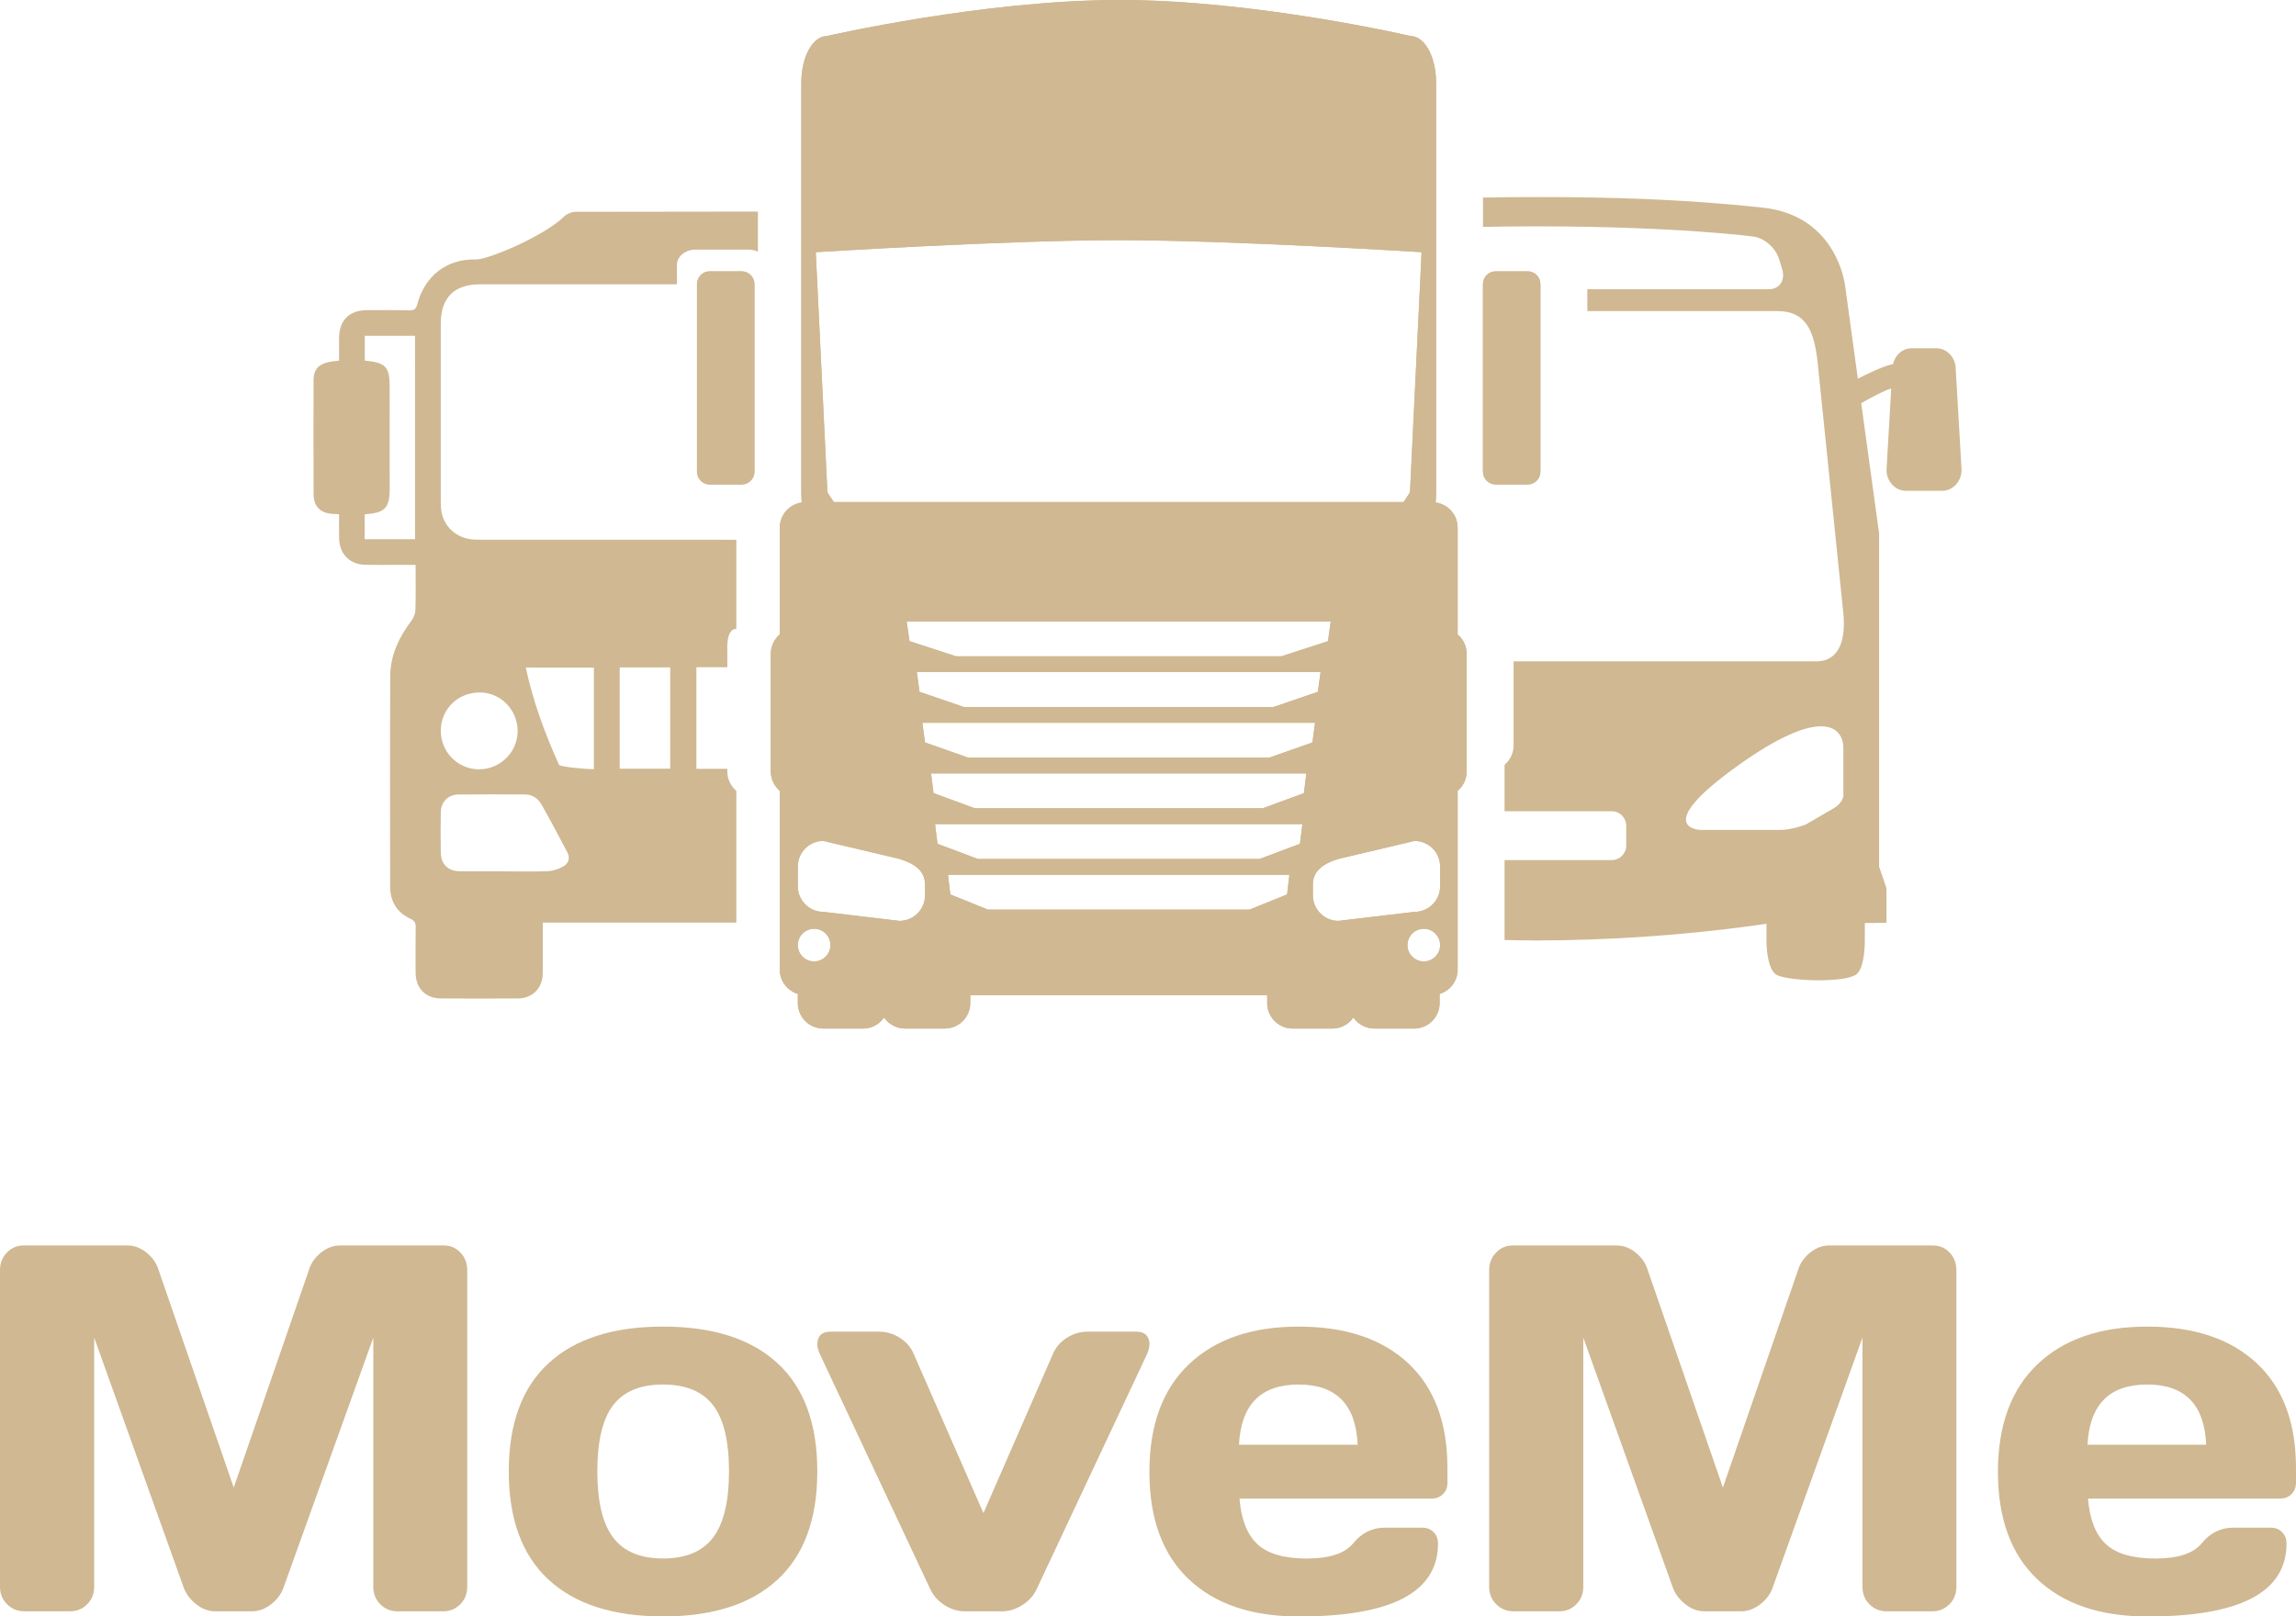 <?xml version="1.0" encoding="utf-8"?>
<!-- Generator: Adobe Illustrator 17.0.0, SVG Export Plug-In . SVG Version: 6.00 Build 0)  -->
<!DOCTYPE svg PUBLIC "-//W3C//DTD SVG 1.1//EN" "http://www.w3.org/Graphics/SVG/1.1/DTD/svg11.dtd">
<svg version="1.1" id="Layer_1" xmlns="http://www.w3.org/2000/svg" xmlns:xlink="http://www.w3.org/1999/xlink" x="0px" y="0px"
	 width="150px" height="105.627px" viewBox="0 0 150 105.627" enable-background="new 0 0 150 105.627" xml:space="preserve">
<g>
	<g>
		<g>
			<path fill="#CFB892" d="M0,103.693V83.004c0-0.456,0.15-0.839,0.45-1.151c0.3-0.311,0.667-0.467,1.1-0.467h6.785
				c0.433,0,0.845,0.156,1.234,0.467c0.389,0.311,0.65,0.683,0.784,1.117l4.918,14.238l4.918-14.238
				c0.133-0.433,0.394-0.805,0.783-1.117c0.389-0.311,0.8-0.467,1.234-0.467h6.785c0.433,0,0.798,0.156,1.092,0.467
				c0.294,0.311,0.442,0.695,0.442,1.151v20.689c0,0.456-0.153,0.837-0.458,1.142c-0.306,0.306-0.675,0.458-1.109,0.458h-3.001
				c-0.433,0-0.803-0.152-1.109-0.458c-0.306-0.305-0.459-0.686-0.459-1.142V87.405l-5.885,16.388
				c-0.156,0.411-0.428,0.764-0.817,1.059c-0.389,0.294-0.8,0.442-1.234,0.442h-2.384c-0.433,0-0.842-0.147-1.225-0.442
				c-0.383-0.294-0.658-0.647-0.825-1.059L6.152,87.405v16.288c0,0.456-0.153,0.837-0.458,1.142
				c-0.306,0.306-0.675,0.458-1.109,0.458H1.584c-0.433,0-0.806-0.152-1.117-0.458C0.156,104.529,0,104.149,0,103.693z"/>
			<path fill="#CFB892" d="M35.84,103.226c-1.734-1.6-2.601-3.959-2.601-7.077c0-3.117,0.867-5.473,2.601-7.069
				c1.734-1.595,4.226-2.392,7.477-2.392c3.251,0,5.743,0.798,7.477,2.392c1.734,1.595,2.601,3.951,2.601,7.069
				c0,3.118-0.867,5.477-2.601,7.077c-1.734,1.601-4.226,2.401-7.477,2.401C40.067,105.627,37.574,104.827,35.84,103.226z
				 M40.058,91.823c-0.689,0.9-1.034,2.34-1.034,4.318c0,1.979,0.344,3.424,1.034,4.334c0.689,0.912,1.775,1.367,3.259,1.367
				s2.573-0.456,3.267-1.367c0.695-0.911,1.042-2.356,1.042-4.334c0-1.978-0.347-3.418-1.042-4.318s-1.784-1.35-3.267-1.35
				S40.747,90.923,40.058,91.823z"/>
			<path fill="#CFB892" d="M54.247,87.021h3.201c0.477,0,0.928,0.136,1.35,0.408c0.422,0.273,0.722,0.625,0.9,1.059l4.551,10.386
				l4.535-10.386c0.177-0.433,0.478-0.786,0.9-1.059c0.422-0.272,0.872-0.408,1.35-0.408h3.218c0.389,0,0.645,0.145,0.767,0.433
				c0.055,0.111,0.08,0.253,0.075,0.425c-0.006,0.173-0.058,0.375-0.158,0.609l-7.202,15.338c-0.2,0.433-0.514,0.786-0.942,1.059
				c-0.428,0.273-0.87,0.408-1.325,0.408h-2.45c-0.456,0-0.895-0.136-1.317-0.408c-0.423-0.272-0.734-0.625-0.934-1.059
				l-7.202-15.338c-0.111-0.244-0.166-0.45-0.166-0.617C53.397,87.305,53.68,87.021,54.247,87.021z"/>
			<path fill="#CFB892" d="M77.659,103.193c-1.712-1.622-2.567-3.959-2.567-7.01c0-3.051,0.861-5.396,2.584-7.035
				c1.723-1.639,4.112-2.459,7.168-2.459c3.057,0,5.441,0.798,7.152,2.392c1.712,1.595,2.567,3.882,2.567,6.86v0.951
				c0,0.3-0.098,0.548-0.292,0.742c-0.195,0.195-0.442,0.292-0.742,0.292H80.976c0.111,1.367,0.503,2.362,1.176,2.984
				c0.672,0.623,1.748,0.934,3.226,0.934c1.478,0,2.489-0.334,3.034-1c0.544-0.667,1.217-1.006,2.017-1.017h2.484
				c0.3,0,0.548,0.097,0.742,0.292c0.194,0.195,0.292,0.442,0.292,0.742c0,3.19-3.04,4.779-9.119,4.768
				C81.76,105.627,79.37,104.815,77.659,103.193z M80.943,94.407h7.753c-0.111-2.623-1.398-3.934-3.86-3.934
				C82.374,90.473,81.076,91.784,80.943,94.407z"/>
			<path fill="#CFB892" d="M97.288,103.693V83.004c0-0.456,0.15-0.839,0.45-1.151c0.3-0.311,0.667-0.467,1.1-0.467h6.785
				c0.433,0,0.845,0.156,1.234,0.467c0.389,0.311,0.65,0.683,0.784,1.117l4.918,14.238l4.918-14.238
				c0.133-0.433,0.394-0.805,0.783-1.117c0.389-0.311,0.8-0.467,1.234-0.467h6.785c0.433,0,0.798,0.156,1.092,0.467
				c0.294,0.311,0.442,0.695,0.442,1.151v20.689c0,0.456-0.153,0.837-0.458,1.142c-0.306,0.306-0.675,0.458-1.109,0.458h-3.001
				c-0.433,0-0.803-0.152-1.109-0.458c-0.306-0.305-0.459-0.686-0.459-1.142V87.405l-5.885,16.388
				c-0.156,0.411-0.428,0.764-0.817,1.059c-0.389,0.294-0.8,0.442-1.234,0.442h-2.384c-0.433,0-0.842-0.147-1.225-0.442
				c-0.383-0.294-0.658-0.647-0.825-1.059l-5.869-16.388v16.288c0,0.456-0.153,0.837-0.458,1.142
				c-0.306,0.306-0.675,0.458-1.109,0.458h-3.001c-0.433,0-0.806-0.152-1.117-0.458C97.444,104.529,97.288,104.149,97.288,103.693z"
				/>
			<path fill="#CFB892" d="M133.095,103.193c-1.712-1.622-2.567-3.959-2.567-7.01c0-3.051,0.861-5.396,2.584-7.035
				c1.723-1.639,4.112-2.459,7.168-2.459c3.057,0,5.441,0.798,7.152,2.392c1.712,1.595,2.567,3.882,2.567,6.86v0.951
				c0,0.3-0.098,0.548-0.292,0.742c-0.195,0.195-0.442,0.292-0.742,0.292h-12.554c0.111,1.367,0.503,2.362,1.176,2.984
				c0.672,0.623,1.748,0.934,3.226,0.934c1.478,0,2.489-0.334,3.034-1c0.544-0.667,1.217-1.006,2.017-1.017h2.484
				c0.3,0,0.548,0.097,0.742,0.292c0.194,0.195,0.292,0.442,0.292,0.742c0,3.19-3.04,4.779-9.119,4.768
				C137.196,105.627,134.806,104.815,133.095,103.193z M136.379,94.407h7.753c-0.111-2.623-1.398-3.934-3.86-3.934
				C137.81,90.473,136.513,91.784,136.379,94.407z"/>
		</g>
	</g>
	<g>
		<g>
			<g>
				<g>
					<path fill="#CFB892" d="M48.455,17.73h-2.085c-0.46,0-0.835,0.374-0.835,0.834v12.262c0,0.459,0.375,0.834,0.835,0.834h2.085
						c0.459,0,0.834-0.375,0.834-0.834V18.564C49.289,18.104,48.913,17.73,48.455,17.73z"/>
					<path fill="#CFB892" d="M99.803,17.73h-2.085c-0.46,0-0.834,0.374-0.834,0.834v12.262c0,0.459,0.374,0.834,0.834,0.834h2.085
						c0.46,0,0.834-0.375,0.834-0.834V18.564C100.636,18.104,100.263,17.73,99.803,17.73z"/>
					<path fill="#CFB892" d="M95.229,34.48c0-0.843-0.627-1.533-1.439-1.645c0.018-0.17,0.03-0.339,0.03-0.517V5.386
						c0-1.674-0.748-3.032-1.667-3.032c0,0-10.104-2.354-19.006-2.354S54.022,2.354,54.022,2.354c-0.921,0-1.669,1.357-1.669,3.032
						v26.931c0,0.178,0.013,0.347,0.029,0.517c-0.811,0.112-1.438,0.802-1.438,1.645v6.977c-0.357,0.307-0.587,0.754-0.587,1.262
						v7.697c0,0.508,0.231,0.955,0.587,1.264v11.686c0,0.749,0.498,1.374,1.179,1.587v0.591c0,0.922,0.744,1.669,1.667,1.669h2.592
						c0.57,0,1.073-0.287,1.374-0.723c0.301,0.435,0.802,0.723,1.371,0.723h2.592c0.923,0,1.67-0.746,1.67-1.669v-0.51h19.397v0.51
						c0,0.922,0.748,1.669,1.667,1.669h2.592c0.572,0,1.074-0.287,1.374-0.723c0.301,0.435,0.805,0.723,1.374,0.723h2.592
						c0.921,0,1.667-0.746,1.667-1.669v-0.591c0.682-0.214,1.177-0.839,1.177-1.587V51.68c0.357-0.308,0.589-0.755,0.589-1.264
						v-7.697c0-0.508-0.231-0.955-0.589-1.262V34.48H95.229z M73.086,15.695c7.39,0,19.788,0.785,19.788,0.785l-0.758,15.694
						l-0.418,0.636H54.475l-0.419-0.636l-0.761-15.694C53.295,16.481,65.696,15.695,73.086,15.695z M83.705,42.89H73.086H62.467
						l-3.048-0.992l-0.186-1.289h13.854H86.94l-0.183,1.29L83.705,42.89z M86.274,43.921l-0.177,1.287l-2.903,0.995H73.086H62.979
						l-2.905-0.995l-0.177-1.287h13.189H86.274z M53.187,62.826c-0.588,0-1.066-0.477-1.066-1.067c0-0.589,0.477-1.066,1.066-1.066
						s1.068,0.477,1.068,1.066C54.254,62.348,53.775,62.826,53.187,62.826z M60.432,58.507c0,0.922-0.746,1.669-1.667,1.669
						l-4.976-0.589c-0.92,0-1.667-0.748-1.667-1.669V56.62c0-0.922,0.747-1.669,1.667-1.669l4.976,1.176
						c0.927,0.284,1.667,0.748,1.667,1.67V58.507z M84.087,58.449l-2.454,0.992h-8.547h-8.544l-2.457-0.992l-0.151-1.286h11.151
						h11.151L84.087,58.449z M84.928,55.14l-2.642,0.992h-9.199h-9.198l-2.642-0.992l-0.159-1.289h12h12L84.928,55.14z
						 M85.186,51.829l-2.699,0.992h-9.401h-9.397l-2.7-0.992l-0.163-1.289h12.26h12.26L85.186,51.829z M82.92,49.511h-9.833h-9.832
						l-2.825-0.995l-0.17-1.286h12.827h12.827l-0.171,1.286L82.92,49.511z M87.439,60.175c-0.92,0-1.668-0.746-1.668-1.669v-0.709
						c0-0.922,0.74-1.386,1.668-1.67l4.975-1.176c0.922,0,1.67,0.746,1.67,1.669v1.298c0,0.921-0.748,1.669-1.67,1.669
						L87.439,60.175z M93.02,62.826c-0.591,0-1.069-0.477-1.069-1.067c0-0.589,0.477-1.066,1.069-1.066
						c0.586,0,1.065,0.477,1.065,1.066C94.085,62.348,93.606,62.826,93.02,62.826z"/>
				</g>
			</g>
			<path fill="#CFB892" d="M127.771,24.128c0-0.754-0.57-1.37-1.264-1.37h-1.614c-0.592,0-1.091,0.446-1.227,1.044
				c-0.754,0.1-2.856,1.218-3.683,1.69l0.456,0.464c0.199,0.301,0.163,0.612,0.237,0.907c0.544-0.305,2.36-1.373,2.879-1.469
				l-0.307,5.309c0,0.753,0.569,1.37,1.265,1.37h2.371c0.696,0,1.267-0.617,1.267-1.37L127.771,24.128z"/>
			<g>
				<g>
					<path fill="#CFB892" d="M48.455,17.73h-2.085c-0.46,0-0.835,0.374-0.835,0.834v12.262c0,0.459,0.375,0.834,0.835,0.834h2.085
						c0.459,0,0.834-0.375,0.834-0.834V18.564C49.289,18.104,48.913,17.73,48.455,17.73z"/>
					<path fill="#CFB892" d="M99.803,17.73h-2.085c-0.46,0-0.834,0.374-0.834,0.834v12.262c0,0.459,0.374,0.834,0.834,0.834h2.085
						c0.46,0,0.834-0.375,0.834-0.834V18.564C100.636,18.104,100.263,17.73,99.803,17.73z"/>
					<path fill="#CFB892" d="M95.229,34.48c0-0.843-0.627-1.533-1.439-1.645c0.018-0.17,0.03-0.339,0.03-0.517V5.386
						c0-1.674-0.748-3.032-1.667-3.032c0,0-10.104-2.354-19.006-2.354S54.022,2.354,54.022,2.354c-0.921,0-1.669,1.357-1.669,3.032
						v26.931c0,0.178,0.013,0.347,0.029,0.517c-0.811,0.112-1.438,0.802-1.438,1.645v6.977c-0.357,0.307-0.587,0.754-0.587,1.262
						v7.697c0,0.508,0.231,0.955,0.587,1.264v11.686c0,0.749,0.498,1.374,1.179,1.587v0.591c0,0.922,0.744,1.669,1.667,1.669h2.592
						c0.57,0,1.073-0.287,1.374-0.723c0.301,0.435,0.802,0.723,1.371,0.723h2.592c0.923,0,1.67-0.746,1.67-1.669v-0.51h19.397v0.51
						c0,0.922,0.748,1.669,1.667,1.669h2.592c0.572,0,1.074-0.287,1.374-0.723c0.301,0.435,0.805,0.723,1.374,0.723h2.592
						c0.921,0,1.667-0.746,1.667-1.669v-0.591c0.682-0.214,1.177-0.839,1.177-1.587V51.68c0.357-0.308,0.589-0.755,0.589-1.264
						v-7.697c0-0.508-0.231-0.955-0.589-1.262V34.48H95.229z M73.086,15.695c7.39,0,19.788,0.785,19.788,0.785l-0.758,15.694
						l-0.418,0.636H54.475l-0.419-0.636l-0.761-15.694C53.295,16.481,65.696,15.695,73.086,15.695z M83.705,42.89H73.086H62.467
						l-3.048-0.992l-0.186-1.289h13.854H86.94l-0.183,1.29L83.705,42.89z M86.274,43.921l-0.177,1.287l-2.903,0.995H73.086H62.979
						l-2.905-0.995l-0.177-1.287h13.189H86.274z M53.187,62.826c-0.588,0-1.066-0.477-1.066-1.067c0-0.589,0.477-1.066,1.066-1.066
						s1.068,0.477,1.068,1.066C54.254,62.348,53.775,62.826,53.187,62.826z M60.432,58.507c0,0.922-0.746,1.669-1.667,1.669
						l-4.976-0.589c-0.92,0-1.667-0.748-1.667-1.669V56.62c0-0.922,0.747-1.669,1.667-1.669l4.976,1.176
						c0.927,0.284,1.667,0.748,1.667,1.67V58.507z M84.087,58.449l-2.454,0.992h-8.547h-8.544l-2.457-0.992l-0.151-1.286h11.151
						h11.151L84.087,58.449z M84.928,55.14l-2.642,0.992h-9.199h-9.198l-2.642-0.992l-0.159-1.289h12h12L84.928,55.14z
						 M85.186,51.829l-2.699,0.992h-9.401h-9.397l-2.7-0.992l-0.163-1.289h12.26h12.26L85.186,51.829z M82.92,49.511h-9.833h-9.832
						l-2.825-0.995l-0.17-1.286h12.827h12.827l-0.171,1.286L82.92,49.511z M87.439,60.175c-0.92,0-1.668-0.746-1.668-1.669v-0.709
						c0-0.922,0.74-1.386,1.668-1.67l4.975-1.176c0.922,0,1.67,0.746,1.67,1.669v1.298c0,0.921-0.748,1.669-1.67,1.669
						L87.439,60.175z M93.02,62.826c-0.591,0-1.069-0.477-1.069-1.067c0-0.589,0.477-1.066,1.069-1.066
						c0.586,0,1.065,0.477,1.065,1.066C94.085,62.348,93.606,62.826,93.02,62.826z"/>
				</g>
			</g>
		</g>
		<path fill="#CFB892" d="M47.088,35.269c-5.312,0-10.625,0.004-15.937-0.003c-1.184-0.002-2.082-0.708-2.304-1.788
			c-0.055-0.269-0.052-0.552-0.052-0.829c-0.003-3.837-0.004-7.673,0-11.51c0.002-1.684,0.883-2.562,2.572-2.562
			c3.777-0.001,11.729,0,12.856,0v-1.262c0-0.553,0.543-1.003,1.209-1.003h3.491c0.216,0,0.416,0.052,0.592,0.135v-2.62
			c-3.97,0.002-7.941,0.004-11.911,0.014c-0.256,0.001-0.574,0.137-0.759,0.316c-1.332,1.294-4.985,2.819-5.743,2.798
			c-1.923-0.051-3.353,1.072-3.84,2.933c-0.077,0.294-0.195,0.392-0.491,0.387c-0.937-0.015-1.875-0.009-2.812-0.005
			c-1.148,0.006-1.8,0.664-1.807,1.818c-0.003,0.497,0,0.994,0,1.482c-1.224,0.084-1.663,0.426-1.666,1.292
			c-0.008,2.483-0.006,4.965,0.002,7.448c0.002,0.775,0.443,1.218,1.217,1.268c0.121,0.008,0.242,0.014,0.448,0.025
			c0,0.557-0.007,1.075,0.002,1.592c0.017,1.004,0.7,1.693,1.707,1.713c0.712,0.014,1.423,0.003,2.135,0.003
			c0.374,0,0.747,0,1.155,0c0,1.04,0.016,1.994-0.012,2.946c-0.007,0.235-0.109,0.503-0.252,0.692
			c-0.816,1.079-1.386,2.263-1.393,3.629c-0.023,4.583-0.011,9.166-0.008,13.749c0.001,0.978,0.444,1.702,1.331,2.114
			c0.269,0.124,0.343,0.268,0.339,0.545c-0.015,0.989-0.009,1.979-0.005,2.969c0.005,1.017,0.638,1.681,1.642,1.689
			c1.684,0.012,3.368,0.013,5.052,0c0.939-0.007,1.599-0.678,1.61-1.619c0.011-0.955,0.002-1.91,0.002-2.864
			c0-0.164,0-0.328,0-0.472c4.237,0,8.447,0,12.646,0v-8.61c-0.357-0.308-0.587-0.755-0.587-1.264v-0.177c-0.666,0-1.336,0-2.021,0
			c0-2.195,0-4.389,0-6.639c0.684,0,1.352,0,2.021,0v-0.881c0-0.285-0.105-1.627,0.587-1.627v-5.819c-0.339,0-0.678,0-1.017,0
			C47.088,35.271,47.088,35.27,47.088,35.269z M27.114,35.234c-1.089,0-2.171,0-3.288,0c0-0.535,0-1.063,0-1.628
			c1.337-0.086,1.636-0.414,1.633-1.712c-0.005-2.188-0.001-4.375-0.002-6.563c0-1.374-0.234-1.633-1.626-1.765
			c0-0.524,0-1.053,0-1.62c1.08,0,2.163,0,3.284,0C27.114,26.364,27.114,30.78,27.114,35.234z M40.485,43.611
			c1.101,0,2.183,0,3.301,0c0,2.198,0,4.389,0,6.622c-1.073,0-2.154,0-3.301,0C40.485,48.025,40.485,45.834,40.485,43.611z
			 M38.801,43.623c0,2.204,0,4.382,0,6.639c-0.674,0-2.226-0.167-2.276-0.278c-0.924-2.034-1.69-4.124-2.178-6.362
			C35.831,43.623,37.287,43.623,38.801,43.623z M34.298,51.914c0.5,0.002,0.866,0.274,1.096,0.682
			c0.577,1.026,1.128,2.066,1.676,3.109c0.191,0.364,0.072,0.718-0.256,0.906c-0.302,0.173-0.669,0.3-1.014,0.315
			c-0.952,0.042-1.906,0.014-2.86,0.014c0-0.002,0-0.003,0-0.005c-0.971,0-1.942,0.007-2.912-0.002
			c-0.743-0.007-1.213-0.452-1.229-1.187c-0.019-0.901-0.021-1.803,0-2.704c0.015-0.641,0.491-1.117,1.131-1.124
			C31.385,51.902,32.842,51.91,34.298,51.914z M33.819,47.788c-0.011,1.378-1.156,2.496-2.544,2.484
			c-1.385-0.012-2.492-1.149-2.478-2.545c0.014-1.418,1.142-2.497,2.59-2.477C32.734,45.269,33.829,46.412,33.819,47.788z"/>
		<path fill="#CFB892" d="M122.764,56.633V34.869l-2.223-16.2c0,0-0.486-4.564-5.354-5.097c-5.221-0.571-10.265-0.698-14.654-0.694
			v-0.001c-0.042,0-0.085,0.001-0.127,0.001c-0.04,0-0.083-0.001-0.125-0.001v0.001c-1.094-0.001-2.228,0.009-3.395,0.032v1.916
			c1.092-0.022,2.264-0.035,3.521-0.036c9.355,0.009,14.179,0.674,14.179,0.674c0.691,0.094,1.433,0.758,1.647,1.475l0.201,0.659
			c0.214,0.716-0.177,1.303-0.873,1.303h-11.859v1.426h12.407c1.907,0,2.404,1.317,2.635,3.313l1.684,16.438
			c0.158,1.576-0.178,3.14-1.777,3.14h-18.22h-0.05h-1.497v5.499c0,0.508-0.232,0.955-0.589,1.264v3.03h7.002
			c0.521,0,0.946,0.426,0.946,0.946v1.301c0,0.52-0.426,0.946-0.946,0.946h-7.002v5.224c0.675,0.015,1.341,0.025,1.985,0.028v0.003
			c0.041,0,0.085-0.001,0.125-0.001c0.043,0,0.085,0.001,0.127,0.001v-0.003c4.171-0.015,9.012-0.273,14.231-0.999
			c0.222-0.031,0.435-0.062,0.642-0.093v1.081c0,0.794,0.15,2.038,0.715,2.286c0.929,0.408,4.349,0.477,5.116-0.03
			c0.476-0.314,0.594-1.453,0.594-2.257v-1.126l1.417-0.018v-2.248L122.764,56.633z M120.429,52.024L120.429,52.024
			c0,0-0.062,0.462-0.614,0.784c-0.551,0.32-1.839,1.069-1.839,1.069s-0.859,0.357-1.717,0.357c-0.858,0-5.149,0-5.149,0
			s-3.31-0.072,2.33-4.134c5.64-4.063,6.989-2.566,6.989-1.212V52.024z"/>
	</g>
</g>
</svg>
